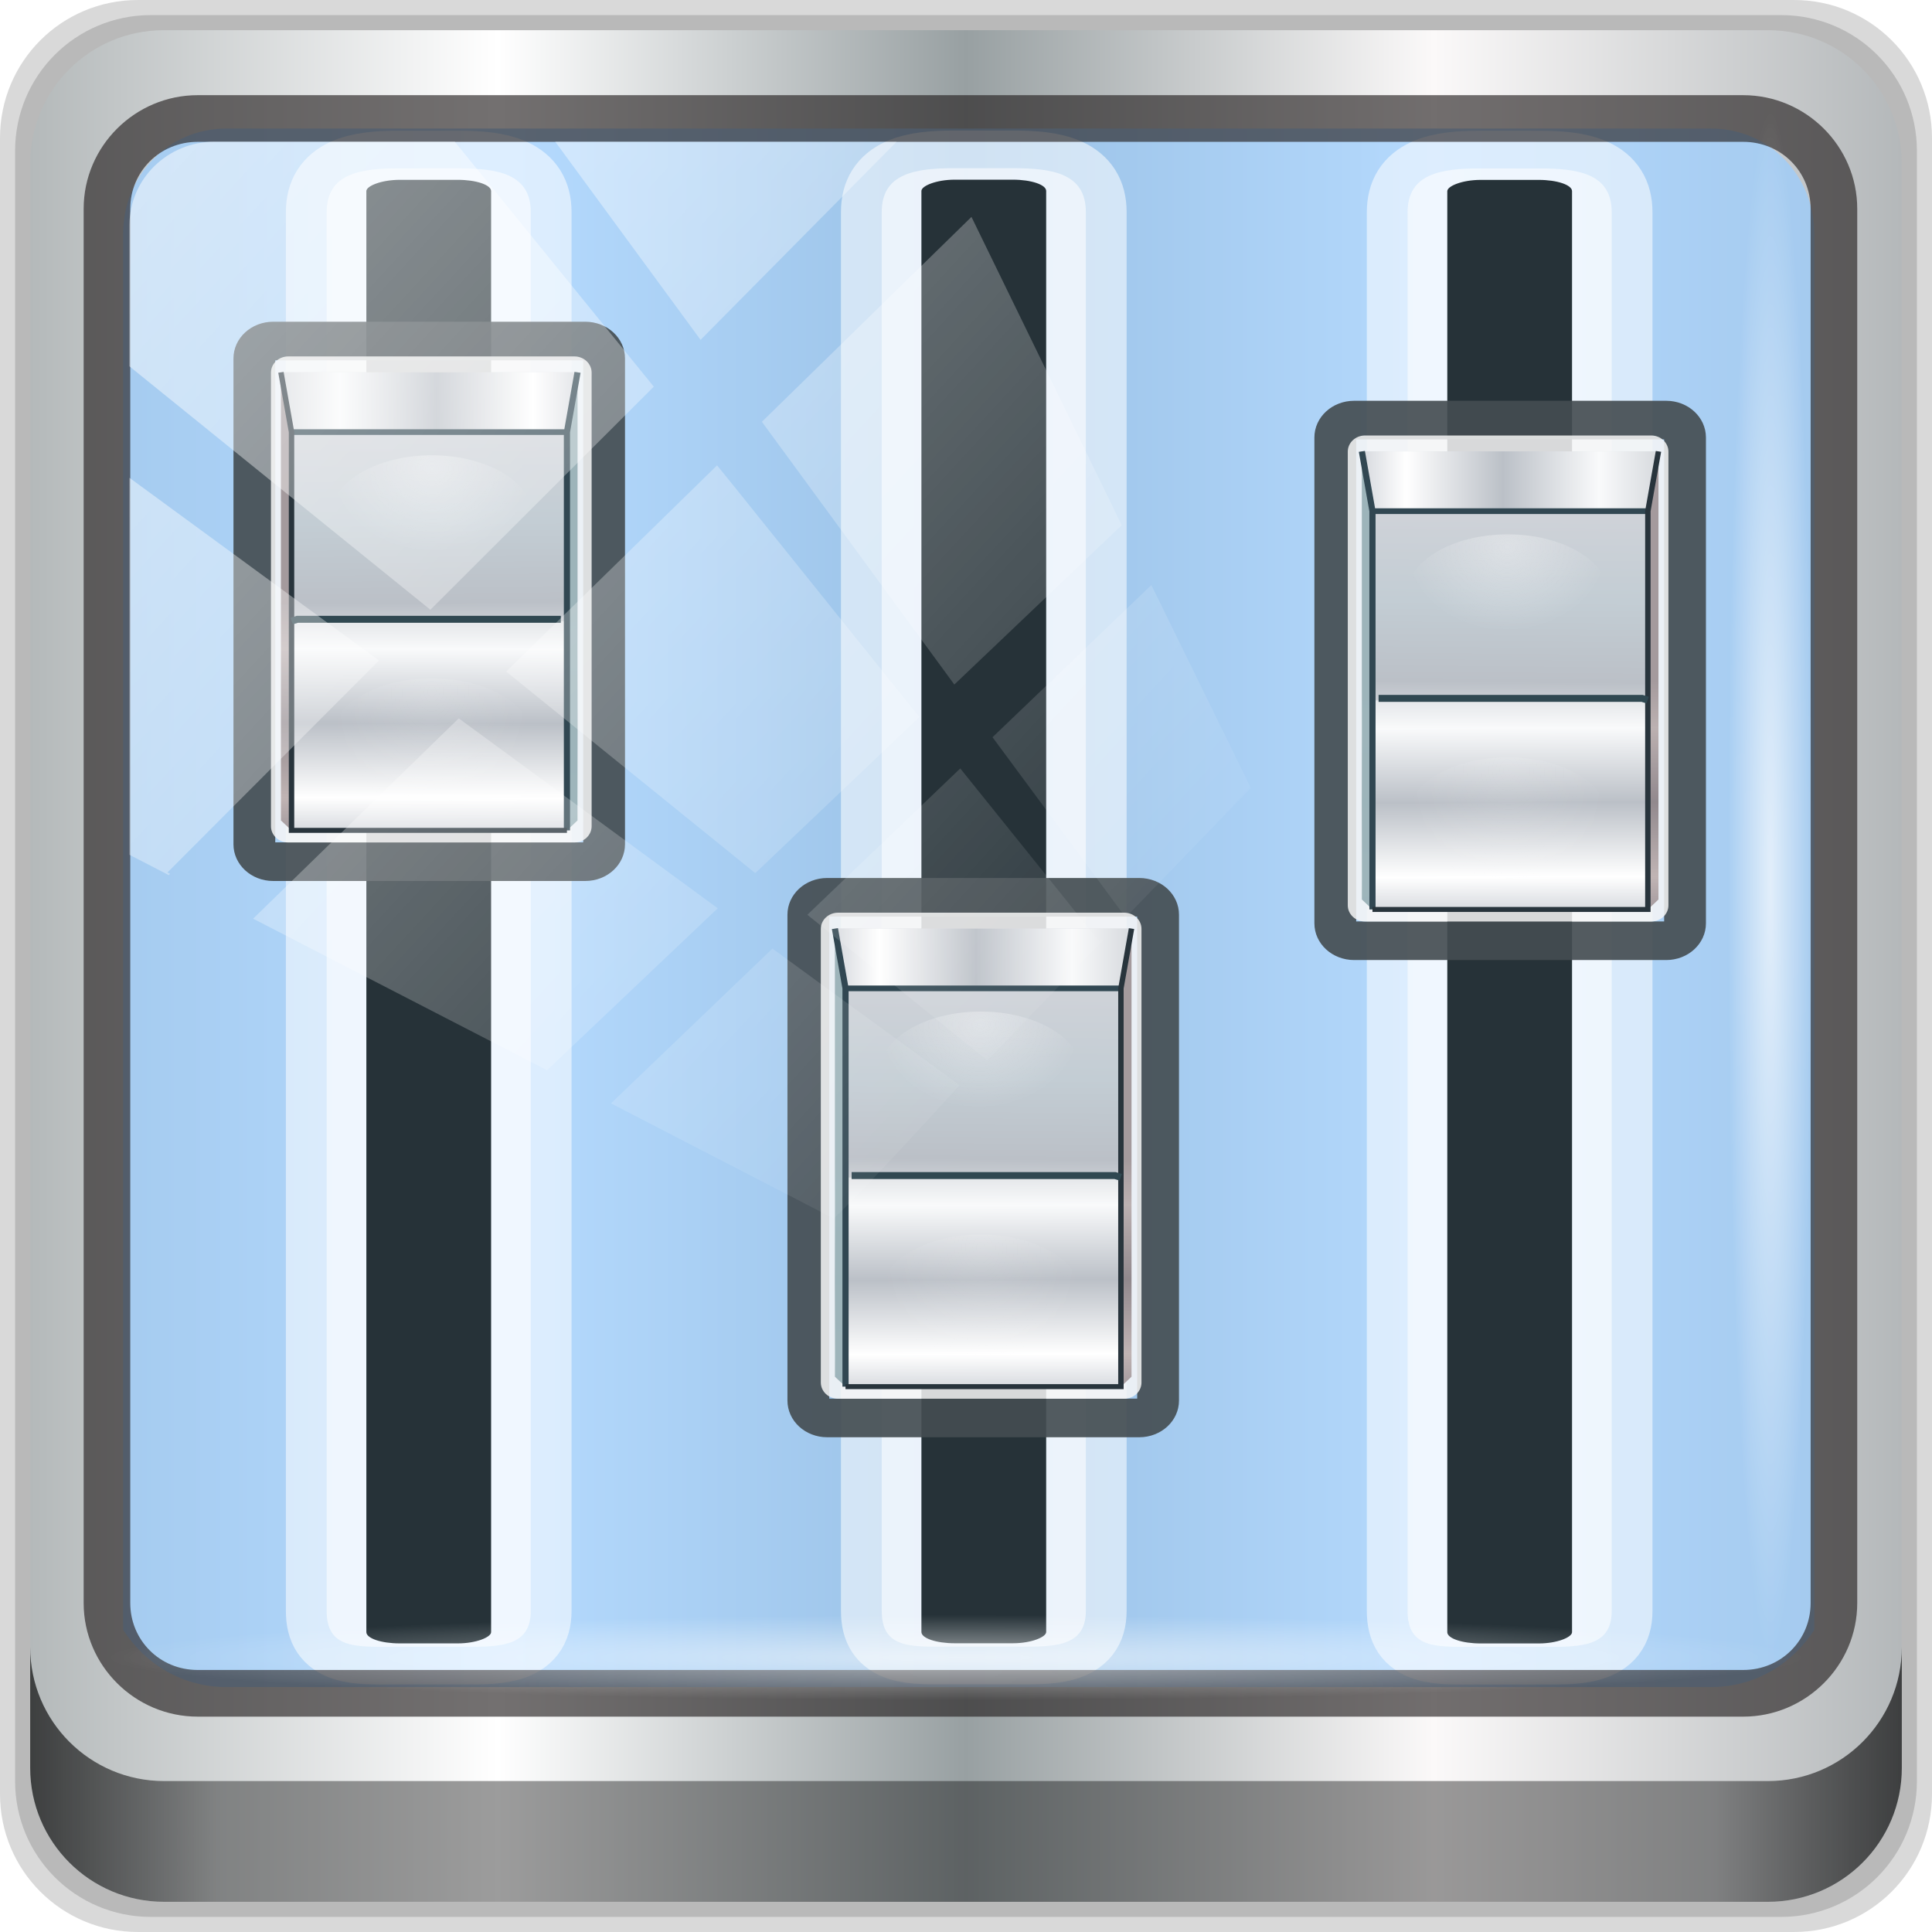 <?xml version="1.0" encoding="UTF-8" standalone="no"?>
<!-- Created with Inkscape (http://www.inkscape.org/) -->

<svg
   xmlns:dc="http://purl.org/dc/elements/1.1/"
   xmlns:cc="http://creativecommons.org/ns#"
   xmlns:rdf="http://www.w3.org/1999/02/22-rdf-syntax-ns#"
   xmlns:svg="http://www.w3.org/2000/svg"
   xmlns="http://www.w3.org/2000/svg"
   xmlns:xlink="http://www.w3.org/1999/xlink"
   xmlns:sodipodi="http://sodipodi.sourceforge.net/DTD/sodipodi-0.dtd"
   xmlns:inkscape="http://www.inkscape.org/namespaces/inkscape"
   width="96"
   height="96"
   viewBox="0 0 96 96"
   version="1.1"
   id="svg1072"
   inkscape:version="0.92.1 r15371"
   sodipodi:docname="preferences-desktop.svg">
  <defs
     id="defs1066">
    <linearGradient
       y2="47"
       x2="90"
       y1="47"
       x1="6"
       gradientTransform="matrix(1.107,0,0,1.107,-4.994,-3.621)"
       gradientUnits="userSpaceOnUse"
       id="linearGradient4071"
       xlink:href="#linearGradient6139-0"
       inkscape:collect="always" />
    <linearGradient
       id="linearGradient6139-0">
      <stop
         style="stop-color:#b4b9ba;stop-opacity:1"
         offset="0"
         id="stop6141-2" />
      <stop
         id="stop6151-0"
         offset="0.25"
         style="stop-color:#ffffff;stop-opacity:1;" />
      <stop
         id="stop6147-1"
         offset="0.5"
         style="stop-color:#98a0a2;stop-opacity:1" />
      <stop
         style="stop-color:#fbf9f9;stop-opacity:1;"
         offset="0.75"
         id="stop6149-4" />
      <stop
         style="stop-color:#b4b8ba;stop-opacity:1"
         offset="1"
         id="stop6143-4" />
    </linearGradient>
    <linearGradient
       gradientUnits="userSpaceOnUse"
       y2="88.172"
       x2="94.5"
       y1="88.172"
       x1="1.5"
       id="linearGradient4129"
       xlink:href="#linearGradient3832-0-6-1-1"
       inkscape:collect="always"
       gradientTransform="translate(0.149,0.415)" />
    <linearGradient
       id="linearGradient3832-0-6-1-1">
      <stop
         id="stop3834-6-3-7-1"
         offset="0"
         style="stop-color:#000000;stop-opacity:1;" />
      <stop
         style="stop-color:#000000;stop-opacity:0.588;"
         offset="0.1"
         id="stop3872-2-4" />
      <stop
         id="stop3844-6-2-7-6"
         offset="0.9"
         style="stop-color:#000000;stop-opacity:0.588;" />
      <stop
         id="stop3836-5-0-2-9"
         offset="1"
         style="stop-color:#000000;stop-opacity:1;" />
    </linearGradient>
    <radialGradient
       r="43.199"
       fy="44.893"
       fx="13.948"
       cy="44.893"
       cx="13.948"
       gradientTransform="matrix(0.975,0,0,0.049,34.048,80.582)"
       gradientUnits="userSpaceOnUse"
       id="radialGradient7462"
       xlink:href="#linearGradient3737"
       inkscape:collect="always" />
    <linearGradient
       id="linearGradient3737">
      <stop
         id="stop3739"
         style="stop-color:#ffffff;stop-opacity:1"
         offset="0" />
      <stop
         id="stop3741"
         style="stop-color:#ffffff;stop-opacity:0"
         offset="1" />
    </linearGradient>
    <radialGradient
       r="43.199"
       fy="44.893"
       fx="13.948"
       cy="44.893"
       cx="13.948"
       gradientTransform="matrix(0.888,0,0,0.049,31.96,-90.317)"
       gradientUnits="userSpaceOnUse"
       id="radialGradient7464"
       xlink:href="#linearGradient3737"
       inkscape:collect="always" />
    <linearGradient
       y2="14.514"
       x2="50.528"
       y1="-28.642"
       x1="2.771"
       gradientUnits="userSpaceOnUse"
       id="linearGradient4767"
       xlink:href="#linearGradient3737"
       inkscape:collect="always" />
    <clipPath
       clipPathUnits="userSpaceOnUse"
       id="clipPath4156-4-1">
      <path
         style="opacity:0.6;fill:#ffffff;fill-opacity:1;stroke:none"
         d="m 27.046,-55.695 -14.214,13.321 h 0.061 l 15.653,21.771 10.231,-10.546 C 38.562,-32.302 27.468,-54.819 27.046,-55.695 Z M 9.647,-39.383 -5.241,-25.321 15.988,-7.806 26.372,-18.383 Z m 31.491,12.951 -9.741,9.714 8.945,12.458 7.781,-7.555 z m -49.84,4.379 -13.754,12.982 26.283,13.846 0.061,-0.062 -0.123,-0.062 L 13.599,-5.401 -8.702,-22.053 Z m 38.015,7.401 -9.803,9.775 11.579,9.559 7.628,-7.401 -8.669,-11.009 z m 20.187,5.674 -7.383,7.216 6.188,8.542 5.82,-6.137 z m -32.195,6.322 -9.557,9.498 13.662,7.185 7.934,-7.678 z m 23.312,2.374 -7.107,6.938 8.363,6.907 5.361,-5.674 -0.061,-0.092 -0.092,0.123 -6.464,-8.203 z m -8.73,8.542 -7.505,7.339 10.354,5.458 c 1.397,-1.321 5.675,-6.123 5.851,-6.322 z"
         id="path4158-0-8"
         inkscape:connector-curvature="0" />
    </clipPath>
    <linearGradient
       id="linearGradient4215-8-4">
      <stop
         id="stop4217-4-1"
         style="stop-color:#ffb800;stop-opacity:1"
         offset="0" />
      <stop
         id="stop4219-3-3"
         style="stop-color:#ffb800;stop-opacity:0"
         offset="1" />
    </linearGradient>
    <linearGradient
       id="linearGradient4387">
      <stop
         id="stop4389"
         style="stop-color:#ffe375;stop-opacity:1"
         offset="0" />
      <stop
         id="stop4391"
         style="stop-color:#ffa600;stop-opacity:1"
         offset="1" />
    </linearGradient>
    <linearGradient
       id="linearGradient4634-8">
      <stop
         id="stop4636-8"
         style="stop-color:#000000;stop-opacity:1"
         offset="0" />
      <stop
         id="stop4642-7"
         style="stop-color:#a5a5a5;stop-opacity:1"
         offset="0.3" />
      <stop
         id="stop4644-7"
         style="stop-color:#4c4c4c;stop-opacity:1"
         offset="0.6" />
      <stop
         id="stop4638-1"
         style="stop-color:#000000;stop-opacity:1"
         offset="1" />
    </linearGradient>
    <linearGradient
       id="linearGradient4654-4">
      <stop
         id="stop4656-9"
         style="stop-color:#a5a5a5;stop-opacity:1"
         offset="0" />
      <stop
         id="stop4658-4"
         style="stop-color:#ffffff;stop-opacity:1"
         offset="0.3" />
      <stop
         id="stop4660-3"
         style="stop-color:#a5a5a5;stop-opacity:1"
         offset="0.6" />
      <stop
         id="stop4662-0"
         style="stop-color:#636363;stop-opacity:1"
         offset="1" />
    </linearGradient>
    <filter
       inkscape:collect="always"
       style="color-interpolation-filters:sRGB"
       id="filter967"
       x="-0.165"
       width="1.33"
       y="-0.02"
       height="1.04">
      <feGaussianBlur
         inkscape:collect="always"
         stdDeviation="0.672"
         id="feGaussianBlur969" />
    </filter>
    <linearGradient
       inkscape:collect="always"
       xlink:href="#linearGradient930"
       id="linearGradient2446"
       gradientUnits="userSpaceOnUse"
       x1="75.693"
       y1="41.68"
       x2="75.65"
       y2="30.348" />
    <linearGradient
       id="linearGradient930">
      <stop
         id="stop920"
         offset="0"
         style="stop-color:#d6d9de;stop-opacity:1" />
      <stop
         style="stop-color:#ffffff;stop-opacity:1;"
         offset="0.149"
         id="stop922" />
      <stop
         style="stop-color:#bbc0c7;stop-opacity:1"
         offset="0.475"
         id="stop924" />
      <stop
         id="stop926"
         offset="0.8"
         style="stop-color:#f9fafb;stop-opacity:1" />
      <stop
         id="stop928"
         offset="1"
         style="stop-color:#d7dade;stop-opacity:1" />
    </linearGradient>
    <linearGradient
       inkscape:collect="always"
       xlink:href="#linearGradient950"
       id="linearGradient2448"
       gradientUnits="userSpaceOnUse"
       x1="73.702"
       y1="22.269"
       x2="73.546"
       y2="38.362" />
    <linearGradient
       id="linearGradient950">
      <stop
         id="stop940"
         offset="0"
         style="stop-color:#ced2d8;stop-opacity:1" />
      <stop
         style="stop-color:#c3cdd4;stop-opacity:1"
         offset="0.25"
         id="stop942" />
      <stop
         style="stop-color:#bbc0c7;stop-opacity:1"
         offset="0.5"
         id="stop944" />
      <stop
         id="stop946"
         offset="0.75"
         style="stop-color:#f9fafb;stop-opacity:1" />
      <stop
         id="stop948"
         offset="1"
         style="stop-color:#d7dade;stop-opacity:1" />
    </linearGradient>
    <linearGradient
       inkscape:collect="always"
       xlink:href="#linearGradient930"
       id="linearGradient2450"
       gradientUnits="userSpaceOnUse"
       x1="67.79"
       y1="20.388"
       x2="81.363"
       y2="20.388" />
    <radialGradient
       inkscape:collect="always"
       xlink:href="#linearGradient958"
       id="radialGradient1123"
       gradientUnits="userSpaceOnUse"
       gradientTransform="matrix(-2.114,0.128,-0.118,-1.869,103.868,99.319)"
       cx="31.688"
       cy="43.73"
       fx="31.688"
       fy="43.73"
       r="4.53" />
    <linearGradient
       inkscape:collect="always"
       id="linearGradient958">
      <stop
         style="stop-color:#fefefe;stop-opacity:1;"
         offset="0"
         id="stop954" />
      <stop
         style="stop-color:#fefefe;stop-opacity:0;"
         offset="1"
         id="stop956" />
    </linearGradient>
    <filter
       inkscape:collect="always"
       style="color-interpolation-filters:sRGB"
       id="filter1006"
       x="-0.108"
       width="1.217"
       y="-0.168"
       height="1.336">
      <feGaussianBlur
         inkscape:collect="always"
         stdDeviation="0.867"
         id="feGaussianBlur1008" />
    </filter>
    <radialGradient
       inkscape:collect="always"
       xlink:href="#linearGradient958"
       id="radialGradient1125"
       gradientUnits="userSpaceOnUse"
       gradientTransform="matrix(-2.116,0.081,-0.118,-2.977,103.945,149.279)"
       cx="31.688"
       cy="43.73"
       fx="31.688"
       fy="43.73"
       r="4.53" />
    <radialGradient
       inkscape:collect="always"
       xlink:href="#linearGradient958"
       id="radialGradient1123-2"
       gradientUnits="userSpaceOnUse"
       gradientTransform="matrix(-2.114,0.128,-0.118,-1.869,103.868,99.319)"
       cx="31.688"
       cy="43.73"
       fx="31.688"
       fy="43.73"
       r="4.53" />
    <filter
       inkscape:collect="always"
       style="color-interpolation-filters:sRGB"
       id="filter1006-7"
       x="-0.108"
       width="1.217"
       y="-0.168"
       height="1.336">
      <feGaussianBlur
         inkscape:collect="always"
         stdDeviation="0.867"
         id="feGaussianBlur1008-3" />
    </filter>
    <radialGradient
       inkscape:collect="always"
       xlink:href="#linearGradient958"
       id="radialGradient1125-6"
       gradientUnits="userSpaceOnUse"
       gradientTransform="matrix(-2.116,0.081,-0.118,-2.977,103.945,149.279)"
       cx="31.688"
       cy="43.73"
       fx="31.688"
       fy="43.73"
       r="4.53" />
    <radialGradient
       inkscape:collect="always"
       xlink:href="#linearGradient958"
       id="radialGradient1123-9"
       gradientUnits="userSpaceOnUse"
       gradientTransform="matrix(-2.114,0.128,-0.118,-1.869,103.868,99.319)"
       cx="31.688"
       cy="43.73"
       fx="31.688"
       fy="43.73"
       r="4.53" />
    <filter
       inkscape:collect="always"
       style="color-interpolation-filters:sRGB"
       id="filter1006-0"
       x="-0.108"
       width="1.217"
       y="-0.168"
       height="1.336">
      <feGaussianBlur
         inkscape:collect="always"
         stdDeviation="0.867"
         id="feGaussianBlur1008-6" />
    </filter>
    <radialGradient
       inkscape:collect="always"
       xlink:href="#linearGradient958"
       id="radialGradient1125-2"
       gradientUnits="userSpaceOnUse"
       gradientTransform="matrix(-2.116,0.081,-0.118,-2.977,103.945,149.279)"
       cx="31.688"
       cy="43.73"
       fx="31.688"
       fy="43.73"
       r="4.53" />
    <linearGradient
       inkscape:collect="always"
       xlink:href="#linearGradient930"
       id="linearGradient1171"
       gradientUnits="userSpaceOnUse"
       x1="75.693"
       y1="41.68"
       x2="75.65"
       y2="30.348" />
    <linearGradient
       inkscape:collect="always"
       xlink:href="#linearGradient950"
       id="linearGradient1173"
       gradientUnits="userSpaceOnUse"
       x1="73.702"
       y1="22.269"
       x2="73.546"
       y2="38.362" />
    <linearGradient
       inkscape:collect="always"
       xlink:href="#linearGradient930"
       id="linearGradient1175"
       gradientUnits="userSpaceOnUse"
       x1="67.79"
       y1="20.388"
       x2="81.363"
       y2="20.388" />
    <linearGradient
       inkscape:collect="always"
       xlink:href="#linearGradient930"
       id="linearGradient1177"
       gradientUnits="userSpaceOnUse"
       x1="75.693"
       y1="41.68"
       x2="75.65"
       y2="30.348" />
    <linearGradient
       inkscape:collect="always"
       xlink:href="#linearGradient950"
       id="linearGradient1179"
       gradientUnits="userSpaceOnUse"
       x1="73.702"
       y1="22.269"
       x2="73.546"
       y2="38.362" />
    <linearGradient
       inkscape:collect="always"
       xlink:href="#linearGradient930"
       id="linearGradient1181"
       gradientUnits="userSpaceOnUse"
       x1="67.79"
       y1="20.388"
       x2="81.363"
       y2="20.388" />
  </defs>
  <sodipodi:namedview
     id="base"
     pagecolor="#ffffff"
     bordercolor="#666666"
     borderopacity="1.0"
     inkscape:pageopacity="0.0"
     inkscape:pageshadow="2"
     inkscape:zoom="8.8379479"
     inkscape:cx="-13.442281"
     inkscape:cy="50.929231"
     inkscape:document-units="px"
     inkscape:current-layer="g2574"
     showgrid="false"
     inkscape:showpageshadow="false"
     units="px"
     inkscape:lockguides="false"
     inkscape:window-width="1280"
     inkscape:window-height="972"
     inkscape:window-x="0"
     inkscape:window-y="26"
     inkscape:window-maximized="1" />
  <g
     inkscape:label="Livello 1"
     inkscape:groupmode="layer"
     id="layer1"
     transform="translate(0,-1026.52)">
    <g
       transform="translate(-0.149,1026.105)"
       style="display:inline"
       id="g2574">
      <path
         inkscape:connector-curvature="0"
         id="path3288"
         d="M 89.292,0.415 H 7.006 c -3.799,0 -6.857,3.058 -6.857,6.857 V 89.558 c 0,3.799 3.058,6.857 6.857,6.857 H 89.292 c 3.799,0 6.857,-3.058 6.857,-6.857 V 7.272 c 0,-3.799 -3.058,-6.857 -6.857,-6.857 z"
         style="display:inline;opacity:0.15;fill:#000000;fill-opacity:1;fill-rule:nonzero;stroke:none" />
      <path
         style="display:inline;opacity:0.15;fill:#000000;fill-opacity:1;fill-rule:nonzero;stroke:none"
         d="M 88.649,1.165 H 7.649 c -3.739,0 -6.75,3.01 -6.75,6.75 V 88.915 c 0,3.74 3.011,6.75 6.75,6.75 H 88.649 c 3.74,0 6.75,-3.01 6.75,-6.75 V 7.915 c 0,-3.739 -3.01,-6.75 -6.75,-6.75 z"
         id="path4085"
         inkscape:connector-curvature="0" />
      <path
         inkscape:connector-curvature="0"
         id="rect4251-1"
         d="M 88.006,1.915 H 8.292 c -3.68,0 -6.643,2.963 -6.643,6.643 V 88.272 c 0,3.68 2.963,6.643 6.643,6.643 H 88.006 c 3.68,0 6.643,-2.963 6.643,-6.643 V 8.558 c 0,-3.68 -2.963,-6.643 -6.643,-6.643 z"
         style="display:inline;fill:url(#linearGradient4071);fill-opacity:1;fill-rule:nonzero;stroke:none" />
      <path
         sodipodi:nodetypes="sscccsccscccsss"
         inkscape:connector-curvature="0"
         id="path3400-6"
         d="m 11.39,6.802 c -2.856,0 -5.124,2.315 -5.124,5.23 v 21.674 7.323 40.373 c 1.097,1.704 2.969,2.844 5.124,2.844 h 4.099 65.589 4.099 c 2.155,0 4.027,-1.14 5.124,-2.844 V 41.029 33.706 12.033 c 0,-2.916 -2.268,-5.23 -5.124,-5.23 z"
         style="display:inline;opacity:0.719;fill:#9aceff;fill-opacity:1;fill-rule:nonzero;stroke:none;stroke-width:1.035" />
      <g
         style="display:inline"
         id="g1049"
         transform="matrix(-1.038,0,0,0.959,126.604,2.125)">
        <path
           sodipodi:nodetypes="sssssssssccccc"
           style="color:#000000;font-style:normal;font-variant:normal;font-weight:normal;font-stretch:normal;font-size:medium;line-height:normal;font-family:sans-serif;font-variant-ligatures:normal;font-variant-position:normal;font-variant-caps:normal;font-variant-numeric:normal;font-variant-alternates:normal;font-feature-settings:normal;text-indent:0;text-align:start;text-decoration:none;text-decoration-line:none;text-decoration-style:solid;text-decoration-color:#000000;letter-spacing:normal;word-spacing:normal;text-transform:none;writing-mode:lr-tb;direction:ltr;text-orientation:mixed;dominant-baseline:auto;baseline-shift:baseline;text-anchor:start;white-space:normal;shape-padding:0;clip-rule:nonzero;display:inline;overflow:visible;visibility:visible;opacity:0.853;isolation:auto;mix-blend-mode:normal;color-interpolation:sRGB;color-interpolation-filters:linearRGB;solid-color:#000000;solid-opacity:1;vector-effect:none;fill:#fdfdfe;fill-opacity:1;fill-rule:nonzero;stroke:#ffffff;stroke-width:3.904;stroke-linecap:square;stroke-linejoin:round;stroke-miterlimit:4;stroke-dasharray:none;stroke-dashoffset:0;stroke-opacity:0.733;paint-order:fill markers stroke;filter:url(#filter967);color-rendering:auto;image-rendering:auto;shape-rendering:auto;text-rendering:auto;enable-background:accumulate"
           d="m 73.338,6.932 c -1.902,0 -3.492,0.269 -3.492,2.276 V 81.68 c 0,2.007 1.731,1.855 3.633,1.855 h 2.787 c 1.902,0 3.351,0.152 3.351,-1.855 V 9.208 c 0,-2.007 -1.59,-2.276 -3.492,-2.276 z m 0.307,2.6 h 2.172 V 81.356 h -2.172 z"
           id="path1021"
           inkscape:connector-curvature="0" />
        <rect
           style="opacity:1;fill:#263238;fill-opacity:1;fill-rule:nonzero;stroke:none;stroke-width:0.891;stroke-linecap:square;stroke-linejoin:round;stroke-miterlimit:4;stroke-dasharray:none;stroke-opacity:1;paint-order:fill markers stroke"
           id="rect1023"
           width="5.972"
           height="75.834"
           x="71.745"
           y="7.527"
           ry="0.583"
           rx="1.593" />
        <g
           id="g1047"
           transform="matrix(1.046,0,0,1.046,-3.302,25.222)">
          <g
             id="g1145">
            <g
               transform="matrix(0.956,0,0,0.956,28.561,-24.105)"
               style="display:inline"
               id="g985">
              <path
                 inkscape:connector-curvature="0"
                 id="path1559"
                 d="m 73.338,6.932 c -1.902,0 -3.492,0.269 -3.492,2.276 V 81.68 c 0,2.007 1.731,1.855 3.633,1.855 h 2.787 c 1.902,0 3.351,0.152 3.351,-1.855 V 9.208 c 0,-2.007 -1.59,-2.276 -3.492,-2.276 z m 0.307,2.6 h 2.172 V 81.356 h -2.172 z"
                 style="color:#000000;font-style:normal;font-variant:normal;font-weight:normal;font-stretch:normal;font-size:medium;line-height:normal;font-family:sans-serif;font-variant-ligatures:normal;font-variant-position:normal;font-variant-caps:normal;font-variant-numeric:normal;font-variant-alternates:normal;font-feature-settings:normal;text-indent:0;text-align:start;text-decoration:none;text-decoration-line:none;text-decoration-style:solid;text-decoration-color:#000000;letter-spacing:normal;word-spacing:normal;text-transform:none;writing-mode:lr-tb;direction:ltr;text-orientation:mixed;dominant-baseline:auto;baseline-shift:baseline;text-anchor:start;white-space:normal;shape-padding:0;clip-rule:nonzero;display:inline;overflow:visible;visibility:visible;opacity:0.853;isolation:auto;mix-blend-mode:normal;color-interpolation:sRGB;color-interpolation-filters:linearRGB;solid-color:#000000;solid-opacity:1;vector-effect:none;fill:#fdfdfe;fill-opacity:1;fill-rule:nonzero;stroke:#ffffff;stroke-width:3.904;stroke-linecap:square;stroke-linejoin:round;stroke-miterlimit:4;stroke-dasharray:none;stroke-dashoffset:0;stroke-opacity:0.733;paint-order:fill markers stroke;filter:url(#filter967);color-rendering:auto;image-rendering:auto;shape-rendering:auto;text-rendering:auto;enable-background:accumulate"
                 sodipodi:nodetypes="sssssssssccccc" />
              <rect
                 rx="1.593"
                 ry="0.583"
                 y="7.527"
                 x="71.745"
                 height="75.834"
                 width="5.972"
                 id="rect1561"
                 style="opacity:1;fill:#263238;fill-opacity:1;fill-rule:nonzero;stroke:none;stroke-width:0.891;stroke-linecap:square;stroke-linejoin:round;stroke-miterlimit:4;stroke-dasharray:none;stroke-opacity:1;paint-order:fill markers stroke" />
            </g>
            <g
               id="g1121"
               transform="translate(25.405,-26.282)">
              <path
                 inkscape:connector-curvature="0"
                 id="path969"
                 d="m 67.434,17.358 h 14.284 c 0.477,0 0.861,0.384 0.861,0.861 v 24.068 c 0,0.477 -0.384,0.861 -0.861,0.861 H 67.434 c -0.477,0 -0.861,-0.384 -0.861,-0.861 V 18.219 c 0,-0.477 0.384,-0.861 0.861,-0.861 z"
                 style="color:#000000;display:inline;overflow:visible;visibility:visible;opacity:1;fill:none;fill-opacity:0.997;fill-rule:nonzero;stroke:#444d52;stroke-width:1.913;stroke-miterlimit:4;stroke-dasharray:none;stroke-opacity:0.911;marker:none;enable-background:accumulate" />
              <path
                 style="color:#000000;display:inline;overflow:visible;visibility:visible;opacity:0.858;fill:#f5f5f5;fill-opacity:0.997;fill-rule:nonzero;stroke:none;stroke-width:1.77;stroke-miterlimit:4;stroke-dasharray:none;stroke-opacity:0.911;marker:none;enable-background:accumulate"
                 d="m 67.934,18.12 h 13.095 c 0.437,0 0.79,0.359 0.79,0.804 v 22.468 c 0,0.445 -0.352,0.804 -0.79,0.804 H 67.934 c -0.437,0 -0.79,-0.359 -0.79,-0.804 V 18.924 c 0,-0.445 0.352,-0.804 0.79,-0.804 z"
                 id="path1099"
                 inkscape:connector-curvature="0" />
              <path
                 sodipodi:nodetypes="ccccccc"
                 inkscape:connector-curvature="0"
                 id="path1101"
                 d="m 67.79,18.908 h 13.573 v 22.196 l -0.485,0.493 H 68.274 l -0.485,-0.493 z"
                 style="color:#000000;display:inline;overflow:visible;visibility:visible;fill:url(#linearGradient1171);fill-opacity:1;fill-rule:nonzero;stroke:none;stroke-width:0.978;marker:none;enable-background:accumulate" />
              <path
                 sodipodi:nodetypes="ccccc"
                 inkscape:connector-curvature="0"
                 id="path1103"
                 d="m 67.79,18.908 0.485,2.96 v 19.73 l -0.485,-0.493 z"
                 style="color:#000000;display:inline;overflow:visible;visibility:visible;fill:#9cb4ba;fill-opacity:0.973;fill-rule:nonzero;stroke:none;stroke-width:0.978;marker:none;enable-background:accumulate" />
              <path
                 sodipodi:nodetypes="cccccc"
                 inkscape:connector-curvature="0"
                 id="path1105"
                 d="m 81.363,18.908 -0.485,2.96 v 9.372 10.358 l 0.485,-0.493 z"
                 style="color:#000000;display:inline;overflow:visible;visibility:visible;fill:#360f0f;fill-opacity:0.31;fill-rule:nonzero;stroke:none;stroke-width:0.978;marker:none;enable-background:accumulate" />
              <rect
                 y="21.868"
                 x="68.274"
                 height="9.372"
                 width="12.604"
                 id="rect1107"
                 style="color:#000000;display:inline;overflow:visible;visibility:visible;fill:url(#linearGradient1173);fill-opacity:1;fill-rule:nonzero;stroke:none;stroke-width:0.978;marker:none;enable-background:accumulate" />
              <path
                 style="color:#000000;display:inline;overflow:visible;visibility:visible;fill:url(#linearGradient1175);fill-opacity:1;fill-rule:nonzero;stroke:none;stroke-width:0.978;marker:none;enable-background:accumulate"
                 d="m 67.79,18.908 0.485,2.96 h 12.604 l 0.485,-2.96 z"
                 id="path1109"
                 inkscape:connector-curvature="0" />
              <path
                 inkscape:connector-curvature="0"
                 id="path1111"
                 style="color:#000000;display:inline;overflow:visible;visibility:visible;fill:none;stroke:#314752;stroke-width:0.282;stroke-miterlimit:4;stroke-dasharray:none;stroke-opacity:1;marker:none;enable-background:accumulate"
                 d="m 68.274,21.868 v 19.73 m -0.485,-22.69 0.485,2.96 h 12.604" />
              <path
                 sodipodi:nodetypes="ccc"
                 inkscape:connector-curvature="0"
                 d="m 81.363,18.908 -0.485,2.96 V 41.598 H 68.274"
                 style="color:#000000;display:inline;overflow:visible;visibility:visible;fill:none;stroke:#28343c;stroke-width:0.248;stroke-miterlimit:4;stroke-dasharray:none;stroke-opacity:0.997;marker:none;enable-background:accumulate"
                 id="path1113" />
              <path
                 sodipodi:nodetypes="ccc"
                 inkscape:connector-curvature="0"
                 id="path1115"
                 d="m 68.554,31.142 h 12.057 l 0.258,0.086"
                 style="fill:none;fill-rule:evenodd;stroke:#304851;stroke-width:0.344px;stroke-linecap:butt;stroke-linejoin:miter;stroke-opacity:1" />
              <ellipse
                 transform="matrix(0.485,0,0,0.493,59.064,12.989)"
                 ry="6.198"
                 rx="9.594"
                 cy="26.54"
                 cx="31.746"
                 id="ellipse1117"
                 style="opacity:0.599;fill:url(#radialGradient1123);fill-opacity:1;fill-rule:nonzero;stroke:none;stroke-width:2.074;stroke-linecap:square;stroke-linejoin:round;stroke-miterlimit:4;stroke-dasharray:none;stroke-opacity:0.997;paint-order:fill markers stroke;filter:url(#filter1006)" />
              <ellipse
                 style="opacity:0.33;fill:url(#radialGradient1125);fill-opacity:1;fill-rule:nonzero;stroke:none;stroke-width:2.074;stroke-linecap:square;stroke-linejoin:round;stroke-miterlimit:4;stroke-dasharray:none;stroke-opacity:0.997;paint-order:fill markers stroke;filter:url(#filter1006)"
                 id="ellipse1119"
                 cx="31.746"
                 cy="26.54"
                 rx="9.594"
                 ry="6.198"
                 transform="matrix(0.485,0,0,0.493,59.064,24.035)" />
            </g>
          </g>
          <g
             transform="translate(-49.469,0.003)"
             id="g1177">
            <g
               id="g1151"
               style="display:inline"
               transform="matrix(0.956,0,0,0.956,28.561,-24.105)">
              <path
                 sodipodi:nodetypes="sssssssssccccc"
                 style="color:#000000;font-style:normal;font-variant:normal;font-weight:normal;font-stretch:normal;font-size:medium;line-height:normal;font-family:sans-serif;font-variant-ligatures:normal;font-variant-position:normal;font-variant-caps:normal;font-variant-numeric:normal;font-variant-alternates:normal;font-feature-settings:normal;text-indent:0;text-align:start;text-decoration:none;text-decoration-line:none;text-decoration-style:solid;text-decoration-color:#000000;letter-spacing:normal;word-spacing:normal;text-transform:none;writing-mode:lr-tb;direction:ltr;text-orientation:mixed;dominant-baseline:auto;baseline-shift:baseline;text-anchor:start;white-space:normal;shape-padding:0;clip-rule:nonzero;display:inline;overflow:visible;visibility:visible;opacity:0.853;isolation:auto;mix-blend-mode:normal;color-interpolation:sRGB;color-interpolation-filters:linearRGB;solid-color:#000000;solid-opacity:1;vector-effect:none;fill:#fdfdfe;fill-opacity:1;fill-rule:nonzero;stroke:#ffffff;stroke-width:3.904;stroke-linecap:square;stroke-linejoin:round;stroke-miterlimit:4;stroke-dasharray:none;stroke-dashoffset:0;stroke-opacity:0.733;paint-order:fill markers stroke;filter:url(#filter967);color-rendering:auto;image-rendering:auto;shape-rendering:auto;text-rendering:auto;enable-background:accumulate"
                 d="m 73.338,6.932 c -1.902,0 -3.492,0.269 -3.492,2.276 V 81.68 c 0,2.007 1.731,1.855 3.633,1.855 h 2.787 c 1.902,0 3.351,0.152 3.351,-1.855 V 9.208 c 0,-2.007 -1.59,-2.276 -3.492,-2.276 z m 0.307,2.6 h 2.172 V 81.356 h -2.172 z"
                 id="path1147"
                 inkscape:connector-curvature="0" />
              <rect
                 style="opacity:1;fill:#263238;fill-opacity:1;fill-rule:nonzero;stroke:none;stroke-width:0.891;stroke-linecap:square;stroke-linejoin:round;stroke-miterlimit:4;stroke-dasharray:none;stroke-opacity:1;paint-order:fill markers stroke"
                 id="rect1149"
                 width="5.972"
                 height="75.834"
                 x="71.745"
                 y="7.527"
                 ry="0.583"
                 rx="1.593" />
            </g>
          </g>
          <g
             transform="matrix(-1,0,0,1,125.088,-22.366)"
             id="g1010-1"
             style="display:inline">
            <path
               style="color:#000000;display:inline;overflow:visible;visibility:visible;opacity:1;fill:none;fill-opacity:0.997;fill-rule:nonzero;stroke:#444d52;stroke-width:1.913;stroke-miterlimit:4;stroke-dasharray:none;stroke-opacity:0.911;marker:none;enable-background:accumulate"
               d="m 67.434,17.358 h 14.284 c 0.477,0 0.861,0.384 0.861,0.861 v 24.068 c 0,0.477 -0.384,0.861 -0.861,0.861 H 67.434 c -0.477,0 -0.861,-0.384 -0.861,-0.861 V 18.219 c 0,-0.477 0.384,-0.861 0.861,-0.861 z"
               id="path986-2"
               inkscape:connector-curvature="0" />
            <path
               inkscape:connector-curvature="0"
               id="path988-9"
               d="m 67.934,18.12 h 13.095 c 0.437,0 0.79,0.359 0.79,0.804 v 22.468 c 0,0.445 -0.352,0.804 -0.79,0.804 H 67.934 c -0.437,0 -0.79,-0.359 -0.79,-0.804 V 18.924 c 0,-0.445 0.352,-0.804 0.79,-0.804 z"
               style="color:#000000;display:inline;overflow:visible;visibility:visible;opacity:0.858;fill:#f5f5f5;fill-opacity:0.997;fill-rule:nonzero;stroke:none;stroke-width:1.77;stroke-miterlimit:4;stroke-dasharray:none;stroke-opacity:0.911;marker:none;enable-background:accumulate" />
            <path
               style="color:#000000;display:inline;overflow:visible;visibility:visible;fill:url(#linearGradient1177);fill-opacity:1;fill-rule:nonzero;stroke:none;stroke-width:0.978;marker:none;enable-background:accumulate"
               d="m 67.79,18.908 h 13.573 v 22.196 l -0.485,0.493 H 68.274 l -0.485,-0.493 z"
               id="path990-3"
               inkscape:connector-curvature="0"
               sodipodi:nodetypes="ccccccc" />
            <path
               style="color:#000000;display:inline;overflow:visible;visibility:visible;fill:#9cb4ba;fill-opacity:0.973;fill-rule:nonzero;stroke:none;stroke-width:0.978;marker:none;enable-background:accumulate"
               d="m 67.79,18.908 0.485,2.96 v 19.73 l -0.485,-0.493 z"
               id="path992-1"
               inkscape:connector-curvature="0"
               sodipodi:nodetypes="ccccc" />
            <path
               style="color:#000000;display:inline;overflow:visible;visibility:visible;fill:#360f0f;fill-opacity:0.31;fill-rule:nonzero;stroke:none;stroke-width:0.978;marker:none;enable-background:accumulate"
               d="m 81.363,18.908 -0.485,2.96 v 9.372 10.358 l 0.485,-0.493 z"
               id="path994-9"
               inkscape:connector-curvature="0"
               sodipodi:nodetypes="cccccc" />
            <rect
               style="color:#000000;display:inline;overflow:visible;visibility:visible;fill:url(#linearGradient1179);fill-opacity:1;fill-rule:nonzero;stroke:none;stroke-width:0.978;marker:none;enable-background:accumulate"
               id="rect996-4"
               width="12.604"
               height="9.372"
               x="68.274"
               y="21.868" />
            <path
               inkscape:connector-curvature="0"
               id="path998-7"
               d="m 67.79,18.908 0.485,2.96 h 12.604 l 0.485,-2.96 z"
               style="color:#000000;display:inline;overflow:visible;visibility:visible;fill:url(#linearGradient1181);fill-opacity:1;fill-rule:nonzero;stroke:none;stroke-width:0.978;marker:none;enable-background:accumulate" />
            <path
               d="m 68.274,21.868 v 19.73 m -0.485,-22.69 0.485,2.96 h 12.604"
               style="color:#000000;display:inline;overflow:visible;visibility:visible;fill:none;stroke:#314752;stroke-width:0.282;stroke-miterlimit:4;stroke-dasharray:none;stroke-opacity:1;marker:none;enable-background:accumulate"
               id="path1000-8"
               inkscape:connector-curvature="0" />
            <path
               id="path1002-4"
               style="color:#000000;display:inline;overflow:visible;visibility:visible;fill:none;stroke:#28343c;stroke-width:0.248;stroke-miterlimit:4;stroke-dasharray:none;stroke-opacity:0.997;marker:none;enable-background:accumulate"
               d="m 81.363,18.908 -0.485,2.96 V 41.598 H 68.274"
               inkscape:connector-curvature="0"
               sodipodi:nodetypes="ccc" />
            <path
               style="fill:none;fill-rule:evenodd;stroke:#304851;stroke-width:0.344px;stroke-linecap:butt;stroke-linejoin:miter;stroke-opacity:1"
               d="m 68.554,31.142 h 12.057 l 0.258,0.086"
               id="path1004-5"
               inkscape:connector-curvature="0"
               sodipodi:nodetypes="ccc" />
            <ellipse
               style="opacity:0.599;fill:url(#radialGradient1123-2);fill-opacity:1;fill-rule:nonzero;stroke:none;stroke-width:2.074;stroke-linecap:square;stroke-linejoin:round;stroke-miterlimit:4;stroke-dasharray:none;stroke-opacity:0.997;paint-order:fill markers stroke;filter:url(#filter1006-7)"
               id="ellipse1006-0"
               cx="31.746"
               cy="26.54"
               rx="9.594"
               ry="6.198"
               transform="matrix(0.485,0,0,0.493,59.064,12.989)" />
            <ellipse
               transform="matrix(0.485,0,0,0.493,59.064,24.035)"
               ry="6.198"
               rx="9.594"
               cy="26.54"
               cx="31.746"
               id="ellipse1008-3"
               style="opacity:0.33;fill:url(#radialGradient1125-6);fill-opacity:1;fill-rule:nonzero;stroke:none;stroke-width:2.074;stroke-linecap:square;stroke-linejoin:round;stroke-miterlimit:4;stroke-dasharray:none;stroke-opacity:0.997;paint-order:fill markers stroke;filter:url(#filter1006-7)" />
          </g>
        </g>
        <g
           transform="matrix(-1.046,0,0,1.046,152.765,26.553)"
           id="g1010"
           style="display:inline">
          <path
             style="color:#000000;display:inline;overflow:visible;visibility:visible;opacity:1;fill:none;fill-opacity:0.997;fill-rule:nonzero;stroke:#444d52;stroke-width:1.913;stroke-miterlimit:4;stroke-dasharray:none;stroke-opacity:0.911;marker:none;enable-background:accumulate"
             d="m 67.434,17.358 h 14.284 c 0.477,0 0.861,0.384 0.861,0.861 v 24.068 c 0,0.477 -0.384,0.861 -0.861,0.861 H 67.434 c -0.477,0 -0.861,-0.384 -0.861,-0.861 V 18.219 c 0,-0.477 0.384,-0.861 0.861,-0.861 z"
             id="path986"
             inkscape:connector-curvature="0" />
          <path
             inkscape:connector-curvature="0"
             id="path988"
             d="m 67.934,18.12 h 13.095 c 0.437,0 0.79,0.359 0.79,0.804 v 22.468 c 0,0.445 -0.352,0.804 -0.79,0.804 H 67.934 c -0.437,0 -0.79,-0.359 -0.79,-0.804 V 18.924 c 0,-0.445 0.352,-0.804 0.79,-0.804 z"
             style="color:#000000;display:inline;overflow:visible;visibility:visible;opacity:0.858;fill:#f5f5f5;fill-opacity:0.997;fill-rule:nonzero;stroke:none;stroke-width:1.77;stroke-miterlimit:4;stroke-dasharray:none;stroke-opacity:0.911;marker:none;enable-background:accumulate" />
          <path
             style="color:#000000;display:inline;overflow:visible;visibility:visible;fill:url(#linearGradient2446);fill-opacity:1;fill-rule:nonzero;stroke:none;stroke-width:0.978;marker:none;enable-background:accumulate"
             d="m 67.79,18.908 h 13.573 v 22.196 l -0.485,0.493 H 68.274 l -0.485,-0.493 z"
             id="path990"
             inkscape:connector-curvature="0"
             sodipodi:nodetypes="ccccccc" />
          <path
             style="color:#000000;display:inline;overflow:visible;visibility:visible;fill:#9cb4ba;fill-opacity:0.973;fill-rule:nonzero;stroke:none;stroke-width:0.978;marker:none;enable-background:accumulate"
             d="m 67.79,18.908 0.485,2.96 v 19.73 l -0.485,-0.493 z"
             id="path992"
             inkscape:connector-curvature="0"
             sodipodi:nodetypes="ccccc" />
          <path
             style="color:#000000;display:inline;overflow:visible;visibility:visible;fill:#360f0f;fill-opacity:0.31;fill-rule:nonzero;stroke:none;stroke-width:0.978;marker:none;enable-background:accumulate"
             d="m 81.363,18.908 -0.485,2.96 v 9.372 10.358 l 0.485,-0.493 z"
             id="path994"
             inkscape:connector-curvature="0"
             sodipodi:nodetypes="cccccc" />
          <rect
             style="color:#000000;display:inline;overflow:visible;visibility:visible;fill:url(#linearGradient2448);fill-opacity:1;fill-rule:nonzero;stroke:none;stroke-width:0.978;marker:none;enable-background:accumulate"
             id="rect996"
             width="12.604"
             height="9.372"
             x="68.274"
             y="21.868" />
          <path
             inkscape:connector-curvature="0"
             id="path998"
             d="m 67.79,18.908 0.485,2.96 h 12.604 l 0.485,-2.96 z"
             style="color:#000000;display:inline;overflow:visible;visibility:visible;fill:url(#linearGradient2450);fill-opacity:1;fill-rule:nonzero;stroke:none;stroke-width:0.978;marker:none;enable-background:accumulate" />
          <path
             d="m 68.274,21.868 v 19.73 m -0.485,-22.69 0.485,2.96 h 12.604"
             style="color:#000000;display:inline;overflow:visible;visibility:visible;fill:none;stroke:#314752;stroke-width:0.282;stroke-miterlimit:4;stroke-dasharray:none;stroke-opacity:1;marker:none;enable-background:accumulate"
             id="path1000"
             inkscape:connector-curvature="0" />
          <path
             id="path1002"
             style="color:#000000;display:inline;overflow:visible;visibility:visible;fill:none;stroke:#28343c;stroke-width:0.248;stroke-miterlimit:4;stroke-dasharray:none;stroke-opacity:0.997;marker:none;enable-background:accumulate"
             d="m 81.363,18.908 -0.485,2.96 V 41.598 H 68.274"
             inkscape:connector-curvature="0"
             sodipodi:nodetypes="ccc" />
          <path
             style="fill:none;fill-rule:evenodd;stroke:#304851;stroke-width:0.344px;stroke-linecap:butt;stroke-linejoin:miter;stroke-opacity:1"
             d="m 68.554,31.142 h 12.057 l 0.258,0.086"
             id="path1004"
             inkscape:connector-curvature="0"
             sodipodi:nodetypes="ccc" />
          <ellipse
             style="opacity:0.599;fill:url(#radialGradient1123-9);fill-opacity:1;fill-rule:nonzero;stroke:none;stroke-width:2.074;stroke-linecap:square;stroke-linejoin:round;stroke-miterlimit:4;stroke-dasharray:none;stroke-opacity:0.997;paint-order:fill markers stroke;filter:url(#filter1006-0)"
             id="ellipse1006"
             cx="31.746"
             cy="26.54"
             rx="9.594"
             ry="6.198"
             transform="matrix(0.485,0,0,0.493,59.064,12.989)" />
          <ellipse
             transform="matrix(0.485,0,0,0.493,59.064,24.035)"
             ry="6.198"
             rx="9.594"
             cy="26.54"
             cx="31.746"
             id="ellipse1008"
             style="opacity:0.33;fill:url(#radialGradient1125-2);fill-opacity:1;fill-rule:nonzero;stroke:none;stroke-width:2.074;stroke-linecap:square;stroke-linejoin:round;stroke-miterlimit:4;stroke-dasharray:none;stroke-opacity:0.997;paint-order:fill markers stroke;filter:url(#filter1006-0)" />
        </g>
      </g>
      <path
         style="color:#000000;font-style:normal;font-variant:normal;font-weight:normal;font-stretch:normal;font-size:medium;line-height:normal;font-family:Sans;-inkscape-font-specification:Sans;text-indent:0;text-align:start;text-decoration:none;text-decoration-line:none;letter-spacing:normal;word-spacing:normal;text-transform:none;writing-mode:lr-tb;direction:ltr;baseline-shift:baseline;text-anchor:start;display:inline;overflow:visible;visibility:visible;fill:#241f1f;fill-opacity:0.633;stroke:none;stroke-width:2.376;marker:none;enable-background:accumulate"
         d="m 9.974,5.144 c -3.117,0 -5.668,2.54 -5.668,5.646 v 69.278 c 0,3.106 2.551,5.646 5.668,5.646 H 86.766 c 3.117,0 5.668,-2.54 5.668,-5.646 V 10.79 c 0,-3.106 -2.551,-5.646 -5.668,-5.646 z m 0,2.319 H 86.766 c 1.888,0 3.352,1.48 3.352,3.327 v 69.278 c 0,1.846 -1.464,3.327 -3.352,3.327 H 9.974 c -1.888,0 -3.352,-1.48 -3.352,-3.327 V 10.79 c 0,-1.846 1.464,-3.327 3.352,-3.327 z"
         id="path4989"
         inkscape:connector-curvature="0" />
      <path
         id="path4118"
         d="m 1.649,82.259 v 6 c 0,3.68 2.976,6.656 6.656,6.656 H 87.993 c 3.68,0 6.656,-2.976 6.656,-6.656 v -6 c 0,3.68 -2.976,6.656 -6.656,6.656 H 8.305 c -3.68,0 -6.656,-2.976 -6.656,-6.656 z"
         style="display:inline;opacity:0.658;fill:url(#linearGradient4129);fill-opacity:1;fill-rule:nonzero;stroke:none"
         inkscape:connector-curvature="0" />
      <rect
         ry="4.25"
         rx="0"
         y="80.665"
         x="5.524"
         height="4.25"
         width="84.25"
         id="rect4131"
         style="opacity:0.55;fill:url(#radialGradient7462);fill-opacity:1;stroke:none" />
      <rect
         transform="rotate(90)"
         style="opacity:0.669;fill:url(#radialGradient7464);fill-opacity:1;stroke:none"
         id="rect4141"
         width="76.75"
         height="4.25"
         x="5.975"
         y="-90.234"
         rx="0"
         ry="4.25" />
      <rect
         clip-path="url(#clipPath4156-4-1)"
         ry="3.957"
         rx="3.957"
         y="-30"
         x="2"
         height="69.024"
         width="75.966"
         id="rect4146"
         style="opacity:0.508;fill:url(#linearGradient4767);fill-opacity:1;stroke:none"
         transform="matrix(1.069,0,0,1.048,4.444,38.894)" />
    </g>
  </g>
</svg>
